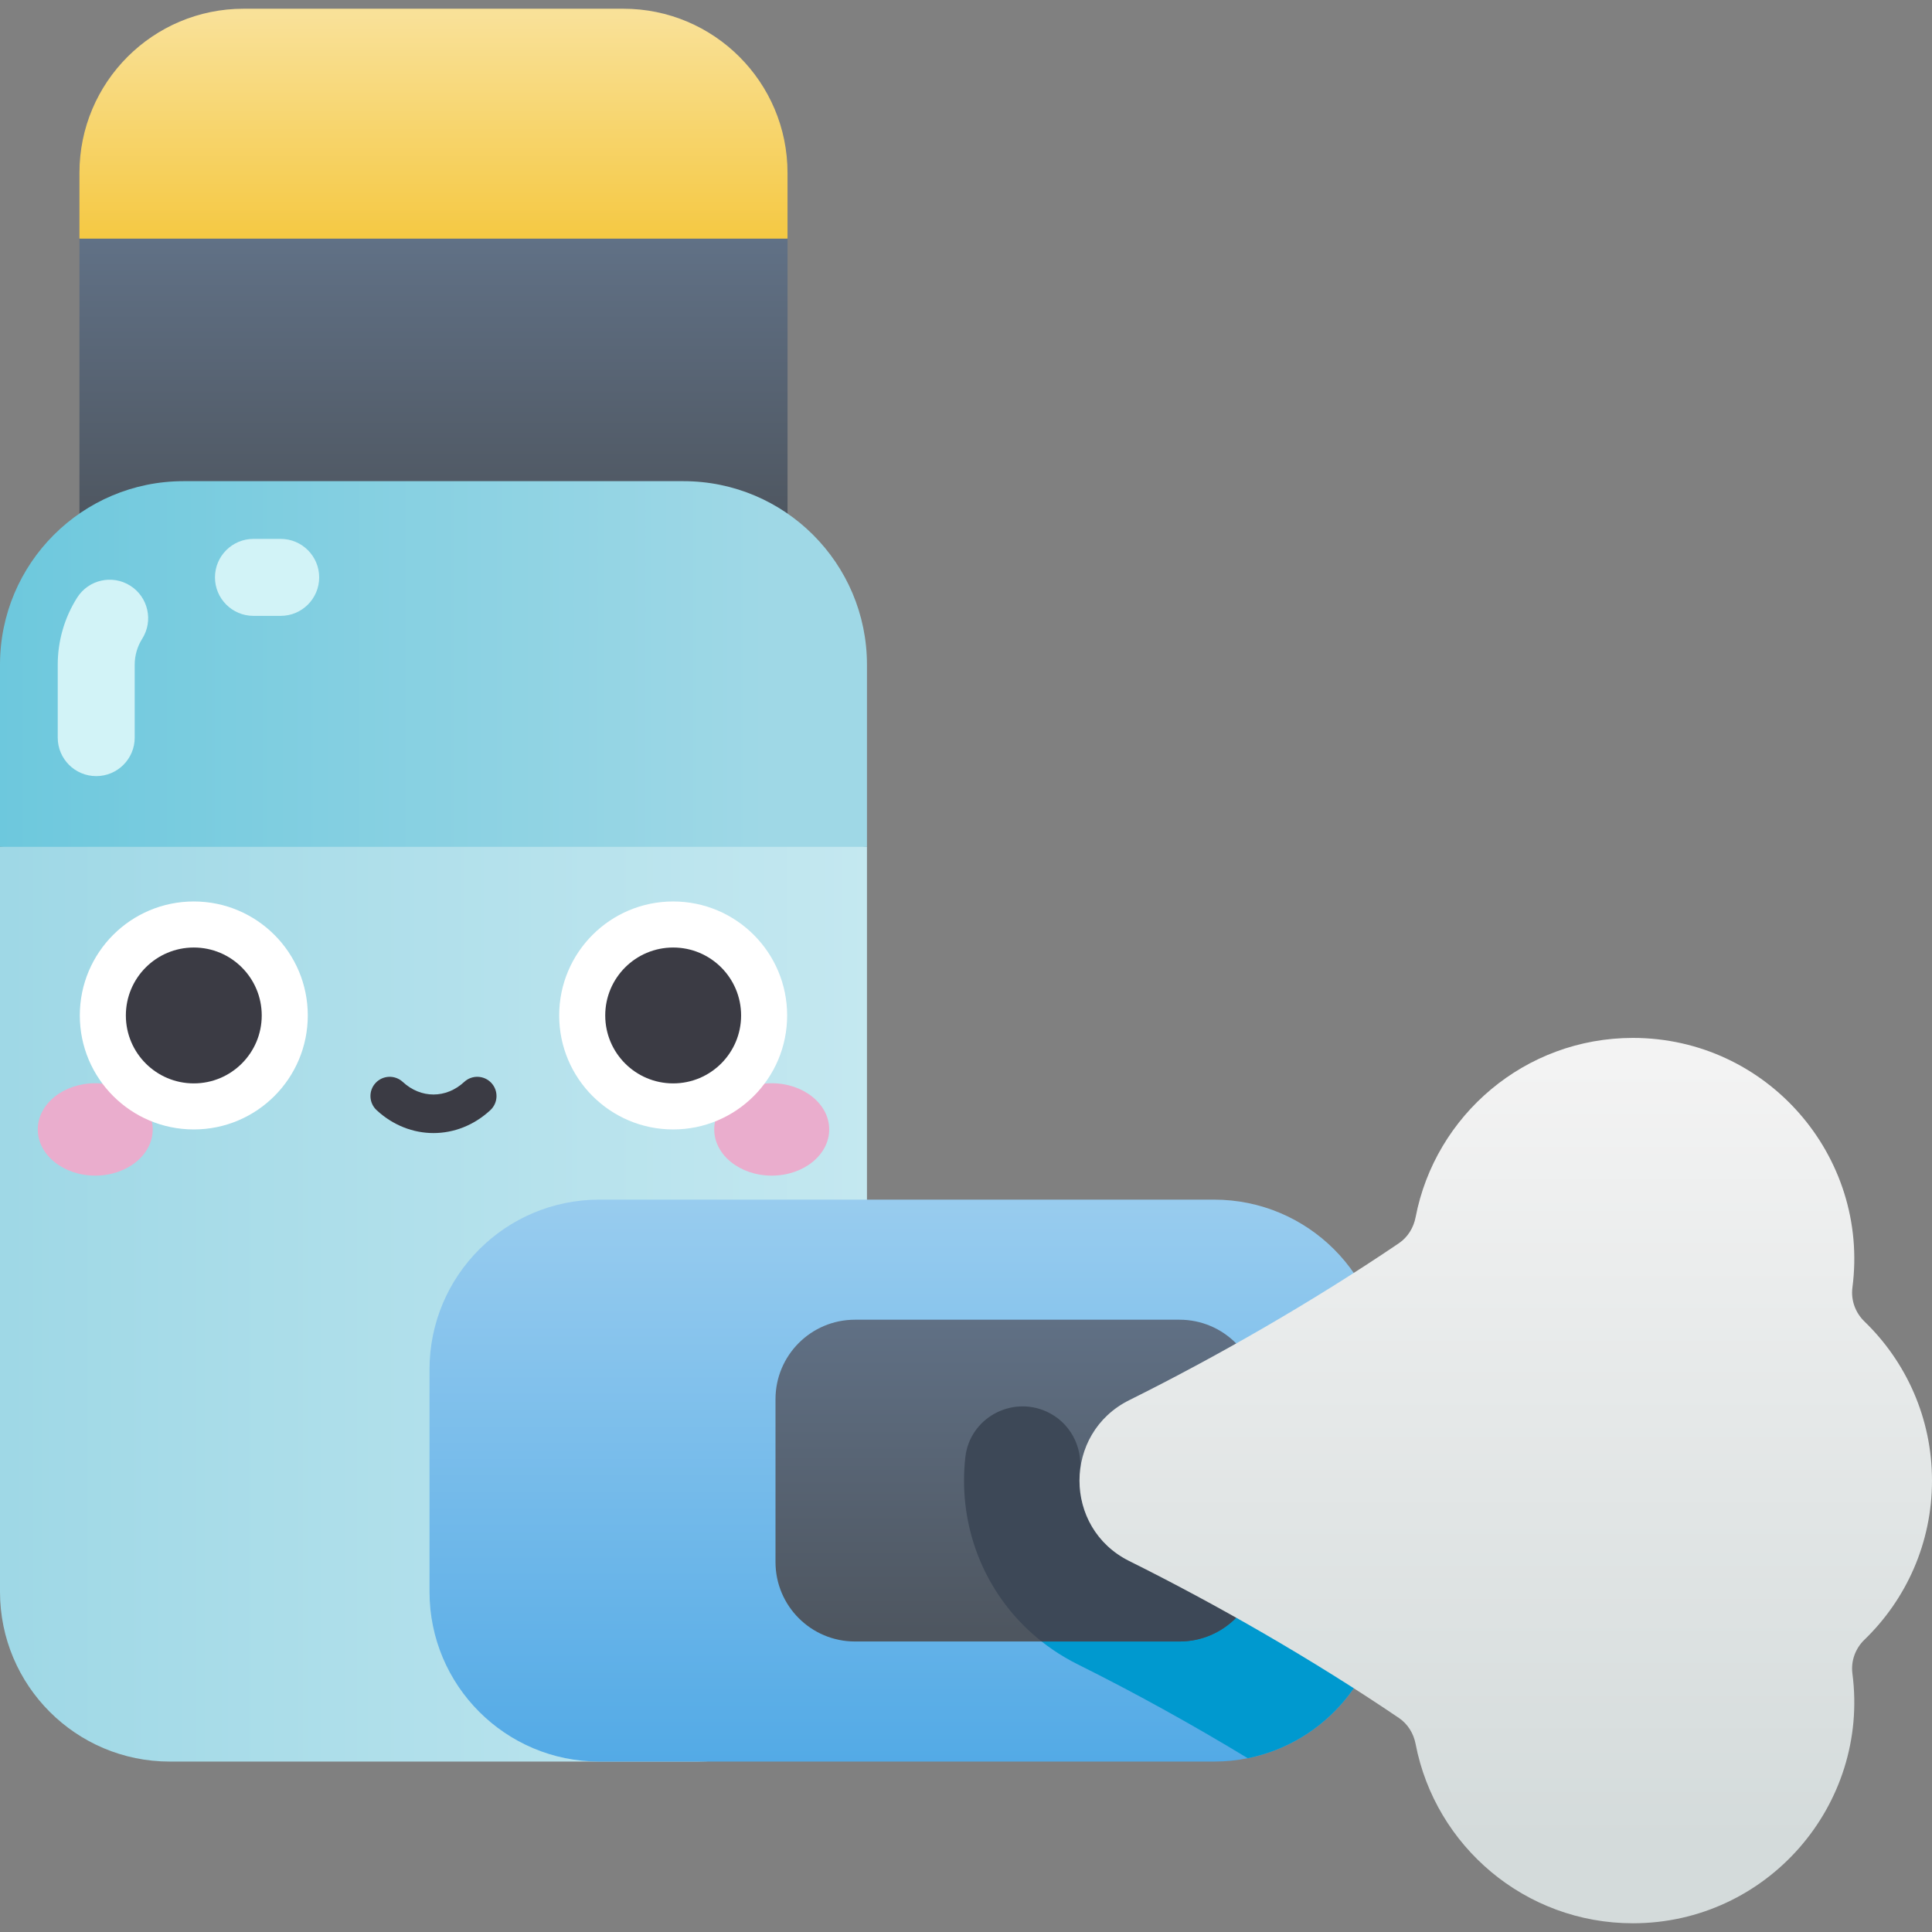 <svg id="Capa_1" enable-background="new 0 0 502 502" height="512" viewBox="0 0 502 502" width="512" xmlns="http://www.w3.org/2000/svg" xmlns:xlink="http://www.w3.org/1999/xlink"><rect x="0" y="0" width="502" height="502" fill="#808080" stroke="none"/><linearGradient id="SVGID_1_" gradientUnits="userSpaceOnUse" x1="112.634" x2="112.634" y1="77.464" y2="3.852"><stop offset="0" stop-color="#f4c22c"/><stop offset="1" stop-color="#f9e198"/></linearGradient><linearGradient id="lg1"><stop offset="0" stop-color="#4e5660"/><stop offset="1" stop-color="#64768d"/></linearGradient><linearGradient id="SVGID_2_" gradientUnits="userSpaceOnUse" x1="112.634" x2="112.634" xlink:href="#lg1" y1="135.793" y2="48.175"/><linearGradient id="SVGID_3_" gradientUnits="userSpaceOnUse" x1="1.734" x2="225.646" y1="330.286" y2="330.286"><stop offset="0" stop-color="#9fd8e6"/><stop offset="1" stop-color="#c4e8f0"/></linearGradient><linearGradient id="SVGID_4_" gradientUnits="userSpaceOnUse" x1="-.289" x2="198.889" y1="172.531" y2="172.531"><stop offset="0" stop-color="#6dc8dd"/><stop offset="1" stop-color="#9fd8e6"/></linearGradient><linearGradient id="SVGID_5_" gradientUnits="userSpaceOnUse" x1="235.587" x2="235.587" y1="458.15" y2="287.284"><stop offset="0" stop-color="#53aae6"/><stop offset="1" stop-color="#a4d2f0"/></linearGradient><linearGradient id="SVGID_6_" gradientUnits="userSpaceOnUse" x1="264.316" x2="264.316" xlink:href="#lg1" y1="423.758" y2="324.756"/><linearGradient id="SVGID_7_" gradientUnits="userSpaceOnUse" x1="391.244" x2="391.244" y1="478.326" y2="276.997"><stop offset="0" stop-color="#d4dbdb"/><stop offset="1" stop-color="#f3f3f3"/></linearGradient><g><path d="m204.625 62.005-91.992 17.665-91.991-17.665v-17.071c0-23.565 19.103-42.668 42.668-42.668h98.647c23.565 0 42.669 19.103 42.669 42.668v17.071z" fill="url(#SVGID_1_)"/><path d="m20.642 62.005h183.984v110.721h-183.984z" fill="url(#SVGID_2_)"/><path d="m225.267 220.038-113.662-17.181-111.605 17.181v193.56c0 24.366 19.752 44.118 44.118 44.118h137.032c24.365 0 44.118-19.752 44.118-44.118v-193.56z" fill="url(#SVGID_3_)"/><path d="m177.564 125.024h-129.862c-26.345 0-47.702 21.357-47.702 47.702v47.311h225.267v-47.311c0-26.345-21.357-47.702-47.703-47.702z" fill="url(#SVGID_4_)"/><path d="m315.451 311.706c-49.979 0-109.64 0-159.729 0-24.366 0-44.118 19.752-44.118 44.118v57.775c0 24.366 19.752 44.118 44.118 44.118h159.729c24.366 0 44.118-19.752 44.118-44.118v-57.775c0-24.366-19.752-44.118-44.118-44.118z" fill="url(#SVGID_5_)"/><path d="m250.488 384.71c0 20.388 11.327 38.687 29.561 47.755 14.743 7.332 29.853 15.69 44.155 24.379 20.172-4.061 35.365-21.878 35.365-43.246v-28.888z" fill="#0099cf"/><path d="m222.149 426.514c-11.403 0-20.648-9.244-20.648-20.648v-42.312c0-11.403 9.244-20.648 20.648-20.648h84.334c11.403 0 20.648 9.244 20.648 20.648v42.313c0 11.403-9.244 20.646-20.646 20.646h-84.336z" fill="url(#SVGID_6_)"/><path d="m271.97 366.796c-9.228-4.217-19.995 1.736-21.138 11.818-.227 2.005-.344 4.04-.344 6.096 0 16.608 7.518 31.829 20.162 41.804h35.834c5.764 0 10.971-2.367 14.716-6.176-9.447-5.311-18.807-10.266-27.793-14.735-9.476-4.713-13.734-14.291-12.78-23.382.681-6.489-2.723-12.713-8.657-15.425z" fill="#3d4857"/><path d="m502 384.711c0-16.236-6.735-30.892-17.557-41.348-2.366-2.286-3.548-5.543-3.121-8.806 4.465-34.142-22.181-64.87-57.038-64.87-28.025 0-51.356 20.05-56.46 46.585-.528 2.742-2.037 5.203-4.35 6.769-22.712 15.382-47.558 29.582-70.066 40.776-17.226 8.567-17.226 33.218 0 41.785 22.508 11.194 47.354 25.395 70.066 40.776 2.312 1.566 3.822 4.027 4.349 6.769 5.104 26.536 28.435 46.586 56.46 46.586 34.858 0 61.503-30.73 57.038-64.87-.427-3.263.754-6.52 3.121-8.806 10.823-10.454 17.558-25.11 17.558-41.346z" fill="url(#SVGID_7_)"/><g><ellipse cx="24.748" cy="293.467" fill="#eaadcd" rx="14.936" ry="12.003"/><ellipse cx="200.519" cy="293.467" fill="#eaadcd" rx="14.936" ry="12.003"/><circle cx="50.355" cy="263.85" fill="#fff" r="29.618"/><circle cx="174.912" cy="263.85" fill="#fff" r="29.618"/><g fill="#3b3b44"><g><circle cx="50.355" cy="263.85" r="17.652"/><circle cx="174.912" cy="263.85" r="17.652"/></g><path d="m112.634 294.409c-5.248 0-10.495-1.984-14.776-5.953-2.025-1.878-2.145-5.041-.268-7.066 1.878-2.024 5.043-2.143 7.067-.267 4.697 4.355 11.257 4.354 15.954.001 2.024-1.877 5.188-1.758 7.065.267 1.878 2.025 1.759 5.189-.267 7.066-4.28 3.968-9.528 5.952-14.775 5.952z"/></g></g><g fill="#d2f3f7"><path d="m25 201.662c-5.522 0-10-4.477-10-10v-18.936c0-6.186 1.743-12.215 5.042-17.436 2.95-4.668 9.127-6.063 13.796-3.112 4.669 2.95 6.063 9.127 3.112 13.796-1.276 2.019-1.95 4.354-1.95 6.752v18.936c0 5.523-4.478 10-10 10z"/><path d="m72.933 160.023h-7.075c-5.522 0-10-4.478-10-10s4.478-10 10-10h7.075c5.522 0 10 4.478 10 10 0 5.523-4.478 10-10 10z"/></g></g></svg>